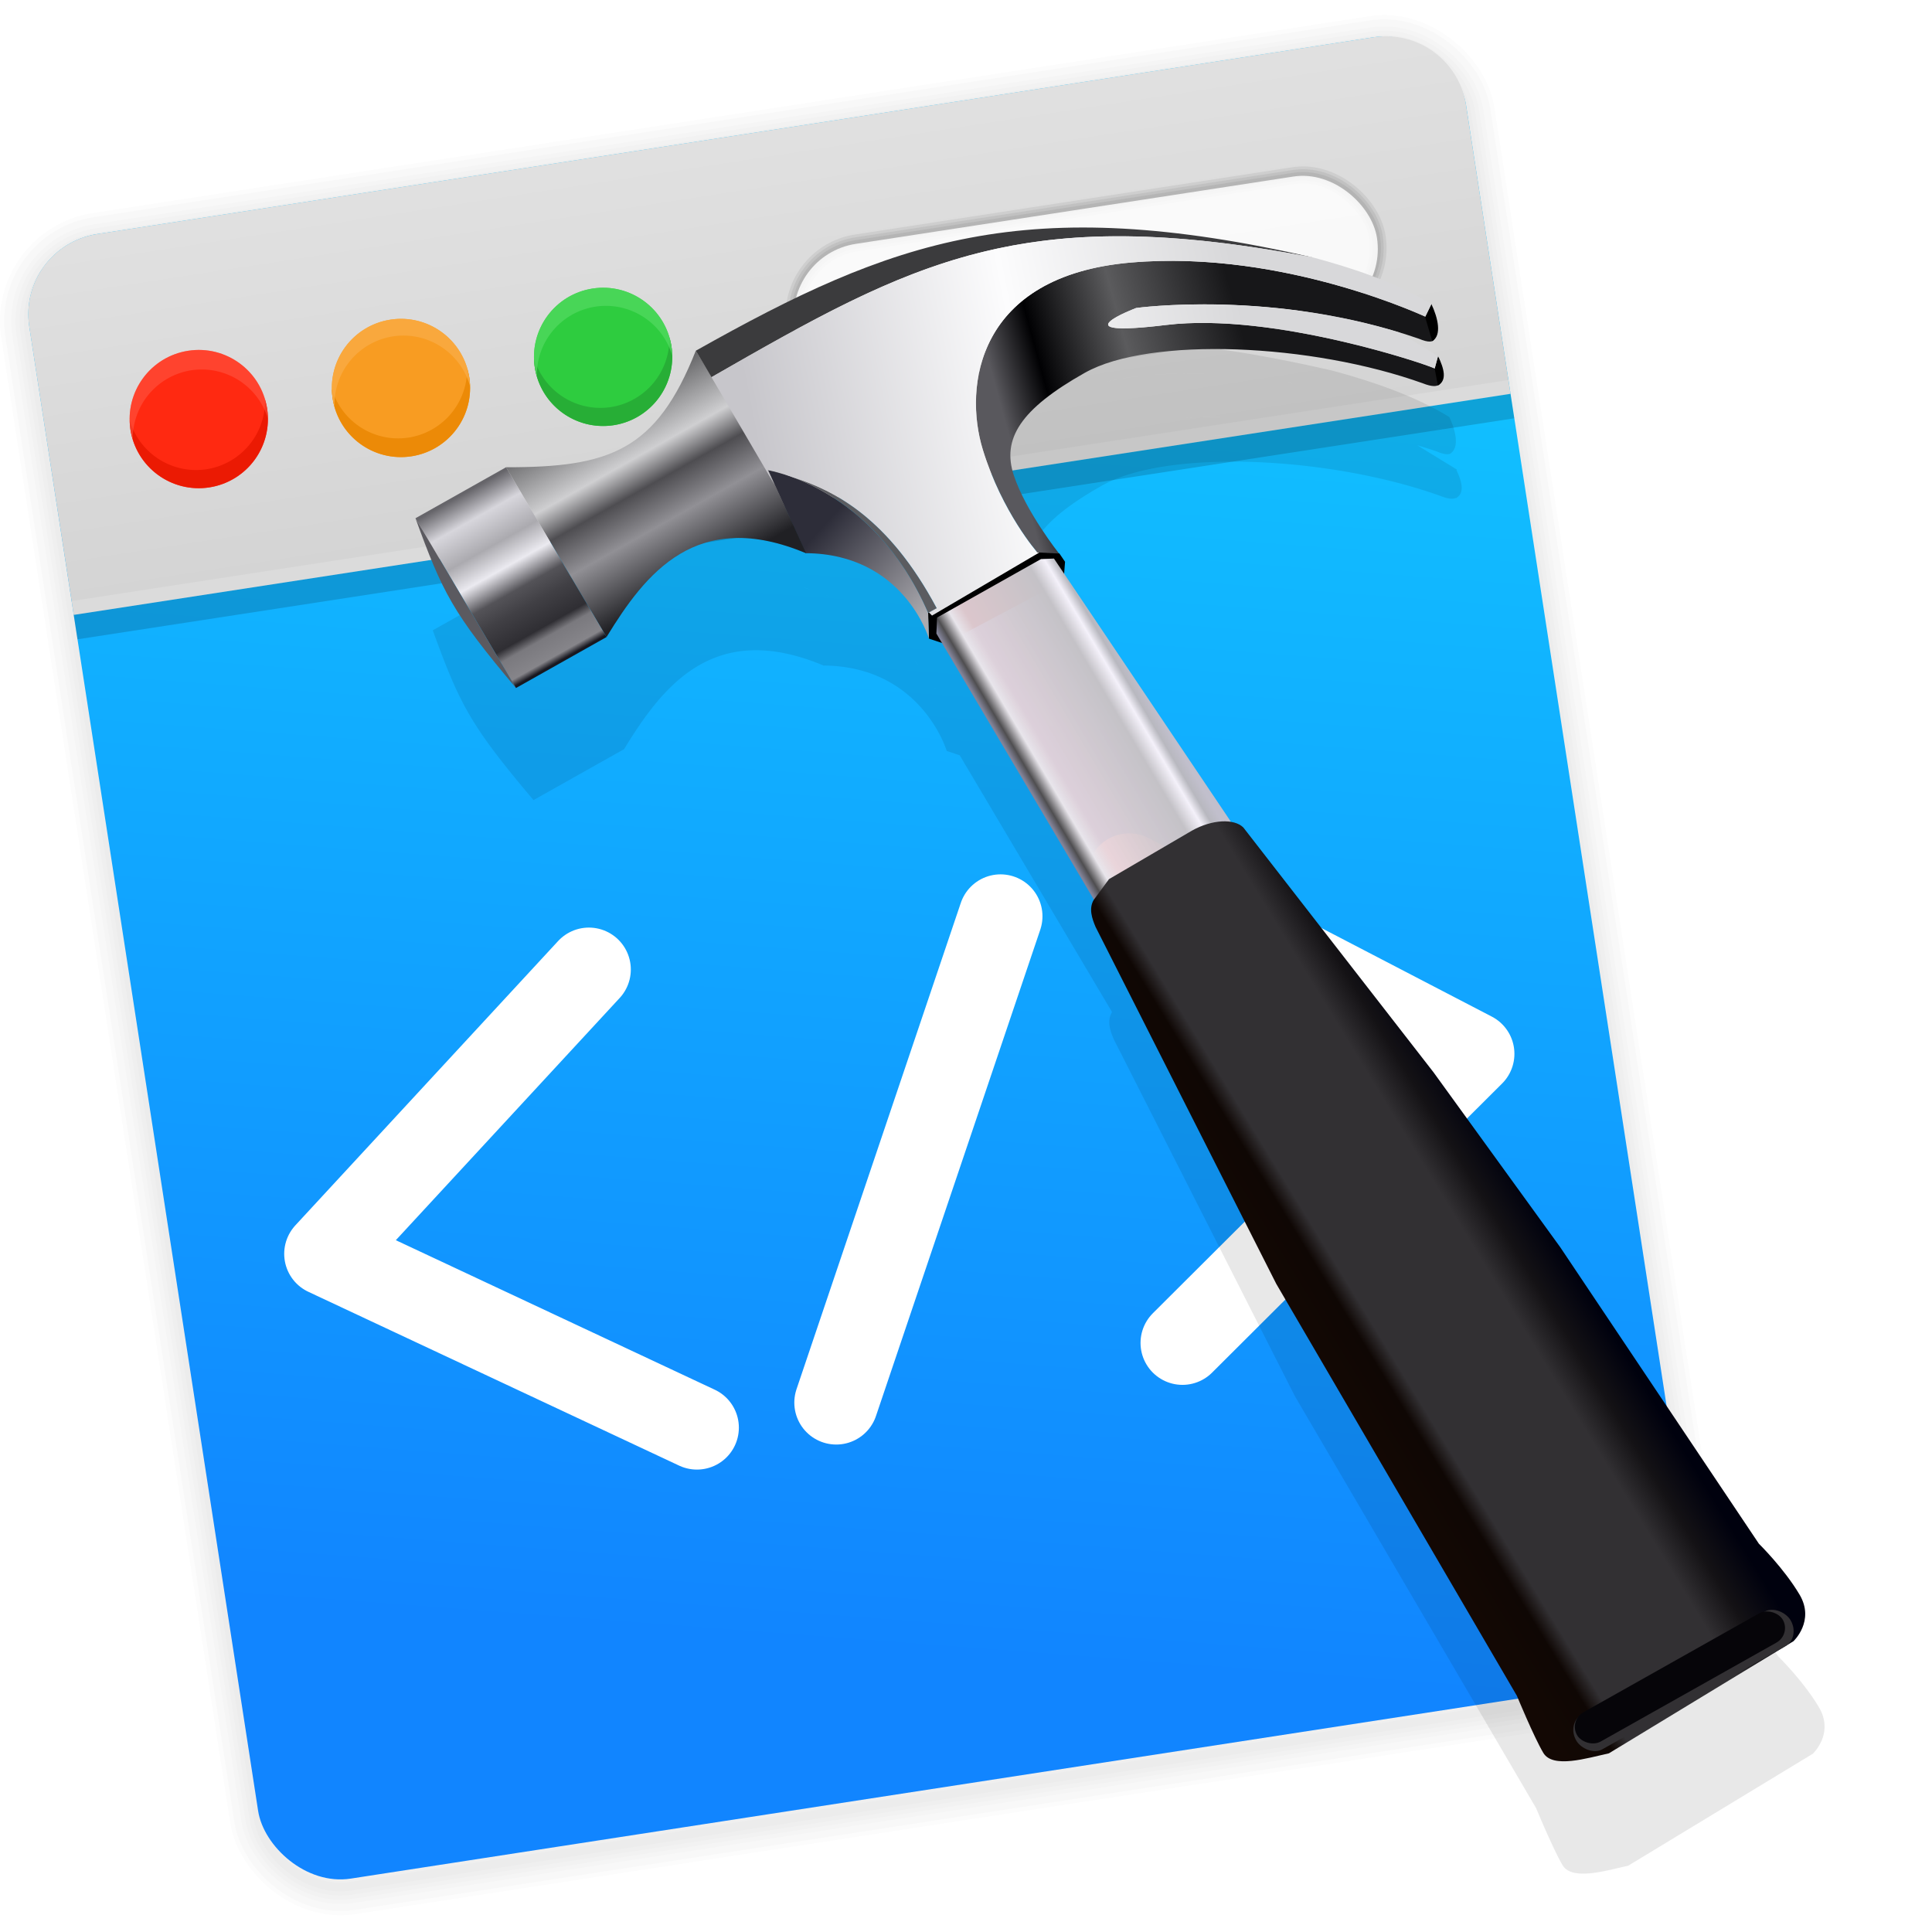 <svg xmlns="http://www.w3.org/2000/svg" xmlns:xlink="http://www.w3.org/1999/xlink" width="128" height="128" viewBox="0 0 33.867 33.867"><defs><linearGradient id="g"><stop offset="0" stop-color="#1185ff"/><stop offset="1" stop-color="#11bfff"/></linearGradient><linearGradient id="b"><stop offset="0" stop-color="#d3d3d3"/><stop offset="1" stop-color="#e0e0e0"/></linearGradient><linearGradient id="a"><stop offset="0" stop-color="#0068e0"/><stop offset="1" stop-color="#00acf4"/></linearGradient><linearGradient xlink:href="#b" id="j" x1="-23.371" y1="265.059" x2="-23.368" y2="258.264" gradientUnits="userSpaceOnUse" gradientTransform="rotate(-8.765 62.878 -6.925) scale(.987)"/><filter id="c" width="100%" height="100%" x="0%" y="0%"><feColorMatrix in="SourceGraphic" values="0 0 0 0 1 0 0 0 0 1 0 0 0 0 1 0 0 0 1 0"/></filter><clipPath id="d"><path d="M0 0h384v384H0z"/></clipPath><clipPath id="e"><path d="M0 0h384v384H0z"/></clipPath><linearGradient y2="71.02" x2="84.091" y1="117.042" x1="122.341" gradientUnits="userSpaceOnUse" id="h" xlink:href="#f" gradientTransform="matrix(.265 0 0 .265 -73.214 269.229)"/><linearGradient id="f"><stop offset="0" stop-color="#d5dada"/><stop offset="1" stop-color="#f1f1f1"/></linearGradient><filter id="k" height="1.113" width="1.128" x="-.064" y="-.056" color-interpolation-filters="sRGB"><feGaussianBlur stdDeviation="2.175"/></filter><linearGradient id="l" gradientUnits="userSpaceOnUse" x1="372.069" x2="387.12" y1="947.001" y2="947.001"><stop offset="0" stop-color="#828398"/><stop offset=".05" stop-color="#4f4e50"/><stop offset=".14" stop-color="#e8e5eb"/><stop offset=".232" stop-color="#e9d3d9" stop-opacity=".941"/><stop offset=".762" stop-color="#c4c2c7"/><stop offset=".87" stop-color="#f4f1fa"/><stop offset=".934" stop-color="#b8b8bf"/><stop offset="1" stop-color="#c1bfcc"/></linearGradient><linearGradient id="m" gradientUnits="userSpaceOnUse" x1="368.214" x2="394.83" y1="1018.955" y2="1018.588"><stop offset="0" stop-color="#130804"/><stop offset=".17" stop-color="#0f0704"/><stop offset=".238" stop-color="#323033"/><stop offset=".718" stop-color="#323033"/><stop offset=".848" stop-color="#141215"/><stop offset="1" stop-color="#00010e"/></linearGradient><linearGradient id="n" gradientUnits="userSpaceOnUse" x1="367.847" x2="372.252" y1="904.783" y2="917.999"><stop offset="0" stop-color="#2d2d39"/><stop offset="1" stop-color="#acabb0"/></linearGradient><linearGradient id="o" gradientUnits="userSpaceOnUse" x1="389.507" x2="414.058" y1="902.213" y2="908.792"><stop offset="0" stop-color="#59585d"/><stop offset=".193" stop-color="#010103"/><stop offset=".543" stop-color="#5b5b5d"/><stop offset="1" stop-color="#171719"/></linearGradient><linearGradient id="p" gradientUnits="userSpaceOnUse" x1="-353.818" x2="-353.818" y1="903.401" y2="883.111"><stop offset="0" stop-color="#202024"/><stop offset=".337" stop-color="#919095"/><stop offset=".539" stop-color="#4e4d51"/><stop offset=".695" stop-color="#cfcfd1"/><stop offset="1" stop-color="#69696b"/></linearGradient><linearGradient id="q" gradientUnits="userSpaceOnUse" x1="338.845" x2="338.845" y1="903.66" y2="883.857"><stop offset="0" stop-color="#181820"/><stop offset=".035" stop-color="#86858a"/><stop offset=".141" stop-color="#7a797e"/><stop offset=".196" stop-color="#2f2e33"/><stop offset=".333" stop-color="#414045"/><stop offset=".431" stop-color="#545358"/><stop offset=".561" stop-color="#ebeaf0"/><stop offset=".692" stop-color="#abaaaf"/><stop offset=".86" stop-color="#d7d6dc"/><stop offset="1" stop-color="#66656a"/></linearGradient><linearGradient id="r" gradientUnits="userSpaceOnUse" x1="367.847" x2="415.572" y1="-67.365" y2="-50.845"><stop offset="0" stop-color="#c7c6cb"/><stop offset=".543" stop-color="#fcfcfd"/><stop offset="1" stop-color="#d8d8da"/></linearGradient><filter id="s" height="1.273" width="1.04" x="-.02" y="-.136" color-interpolation-filters="sRGB"><feGaussianBlur stdDeviation=".198"/></filter><linearGradient xlink:href="#g" id="i" x1="-30.145" y1="290.811" x2="-25.075" y2="269.002" gradientUnits="userSpaceOnUse"/></defs><g transform="translate(0 -263.133)"><g transform="rotate(-8.765 81.188 -141.781) scale(.987)" opacity=".389" fill="none" stroke="#000" stroke-linecap="round" stroke-linejoin="round" stroke-opacity=".039"><rect width="25.83" height="29.567" x="-61.945" y="253.765" rx="1.442" ry="1.442" stroke-width=".15" paint-order="fill markers stroke"/><rect ry="1.442" rx="1.442" y="253.765" x="-61.945" height="29.567" width="25.83" stroke-width=".3" paint-order="fill markers stroke"/><rect width="25.83" height="29.567" x="-61.945" y="253.765" rx="1.442" ry="1.442" stroke-width=".45" paint-order="fill markers stroke"/><rect ry="1.442" rx="1.442" y="253.765" x="-61.945" height="29.567" width="25.83" stroke-width=".6" paint-order="fill markers stroke"/><rect width="25.83" height="29.567" x="-61.945" y="253.765" rx="1.442" ry="1.442" stroke-width=".85" paint-order="fill markers stroke"/><rect ry="1.442" rx="1.442" y="253.765" x="-61.945" height="29.567" width="25.83" paint-order="fill markers stroke"/></g><rect width="25.483" height="29.169" x="-40.457" y="264.375" rx="1.423" ry="1.423" transform="rotate(-8.764)" fill="url(#i)" stroke-width=".363" stroke-linecap="round" stroke-linejoin="round" stroke-opacity=".148" paint-order="fill markers stroke"/><path d="M17.539 279.195l-2.88 8.525" fill="none" stroke="#fff" stroke-width="1.47" stroke-linecap="round" stroke-linejoin="round"/><path d="M1.703 267.235l22.373-3.449a1.42 1.42 0 0 1 1.623 1.19l.78 5.06-25.186 3.876-.78-5.053a1.42 1.42 0 0 1 1.19-1.623z" fill="url(#j)" stroke-width=".363" stroke-linecap="round" stroke-linejoin="round" stroke-opacity=".148" paint-order="fill markers stroke"/><g transform="scale(.907) rotate(-8.745 220.047 3.016)" stroke-linecap="round" stroke-linejoin="round"><circle r="1.336" cy="261.91" cx="-38.526" fill="#ff2911" stroke-width=".9" paint-order="fill markers stroke"/><circle cx="-34.572" cy="261.91" r="1.336" fill="#f89c22" stroke-width=".9" paint-order="fill markers stroke"/><circle r="1.336" cy="261.91" cx="-30.619" fill="#2ecc3f" stroke-width=".9" paint-order="fill markers stroke"/><path d="M-39.848 261.732a1.336 1.336 0 0 0-.014.178 1.336 1.336 0 0 0 1.336 1.336 1.336 1.336 0 0 0 1.337-1.336 1.336 1.336 0 0 0-.014-.177 1.336 1.336 0 0 1-1.323 1.158 1.336 1.336 0 0 1-1.322-1.159z" fill="#e61700" fill-opacity=".803" stroke-width="3.402" paint-order="fill markers stroke"/><path d="M-38.526 260.574a1.336 1.336 0 0 0-1.336 1.336 1.336 1.336 0 0 0 .016.192 1.336 1.336 0 0 1 1.32-1.146 1.336 1.336 0 0 1 1.321 1.144 1.336 1.336 0 0 0 .016-.19 1.336 1.336 0 0 0-1.337-1.336z" fill="#ff6b5b" fill-opacity=".398" stroke-width="3.402" paint-order="fill markers stroke"/><path d="M-33.25 261.726a1.336 1.336 0 0 1-1.322 1.154 1.336 1.336 0 0 1-1.322-1.153 1.336 1.336 0 0 0-.014.183 1.336 1.336 0 0 0 1.336 1.336 1.336 1.336 0 0 0 1.336-1.336 1.336 1.336 0 0 0-.015-.184z" fill="#ec8a07" stroke-width="3.402" paint-order="fill markers stroke"/><path d="M-34.572 260.574a1.336 1.336 0 0 0-1.336 1.336 1.336 1.336 0 0 0 .011.161 1.336 1.336 0 0 1 1.325-1.17 1.336 1.336 0 0 1 1.324 1.174 1.336 1.336 0 0 0 .012-.165 1.336 1.336 0 0 0-1.336-1.336z" fill="#f9aa42" fill-opacity=".851" stroke-width="3.402" paint-order="fill markers stroke"/><path d="M-29.296 261.732a1.336 1.336 0 0 1-1.323 1.16 1.336 1.336 0 0 1-1.323-1.16 1.336 1.336 0 0 0-.013.178 1.336 1.336 0 0 0 1.336 1.336 1.336 1.336 0 0 0 1.336-1.336 1.336 1.336 0 0 0-.013-.178z" fill="#27ae36" stroke-width="3.402" paint-order="fill markers stroke"/><path d="M-30.619 260.574a1.336 1.336 0 0 0-1.336 1.336 1.336 1.336 0 0 0 .013.177 1.336 1.336 0 0 1 1.323-1.159 1.336 1.336 0 0 1 1.323 1.158 1.336 1.336 0 0 0 .013-.176 1.336 1.336 0 0 0-1.336-1.336z" fill="#50d85f" fill-opacity=".775" stroke-width="3.402" paint-order="fill markers stroke"/></g><g transform="matrix(.975 -.15 .15 .975 1.79 9.5)" fill="none" fill-opacity=".851" stroke="#000" stroke-linecap="round" stroke-linejoin="round" stroke-opacity=".064"><rect width="10.47" height="2.603" x="-27.81" y="260.425" rx="1.301" ry="1.301" stroke-width=".1" paint-order="fill markers stroke"/><rect ry="1.301" rx="1.301" y="260.425" x="-27.81" height="2.603" width="10.47" stroke-width=".2" paint-order="fill markers stroke"/><rect width="10.47" height="2.603" x="-27.81" y="260.425" rx="1.301" ry="1.301" stroke-width=".3" paint-order="fill markers stroke"/></g><rect width="10.329" height="2.568" x="-27.112" y="266.58" rx="1.284" ry="1.284" transform="rotate(-8.745)" fill="#fff" fill-opacity=".851" stroke-width=".942" stroke-linecap="round" stroke-linejoin="round" paint-order="fill markers stroke"/><path d="M23.906 268.257a1.281 1.281 0 0 1-.841.509l-7.67 1.18a1.286 1.286 0 0 1-.956-.233c.392.008.816.048 1.25-.02l6.964-1.08c.463-.072.876-.236 1.253-.356z" fill="#ccc" fill-opacity=".851" stroke-width=".942" stroke-linecap="round" stroke-linejoin="round" paint-order="fill markers stroke"/><rect width="25.483" height=".434" x="-40.369" y="270.923" rx="0" ry="0" transform="rotate(-8.745)" fill-opacity=".155" stroke-width=".296" stroke-linecap="round" stroke-linejoin="round" stroke-opacity=".064" paint-order="fill markers stroke"/><rect ry="0" rx="0" y="270.678" x="-40.369" height=".246" width="25.483" transform="rotate(-8.745)" fill="#fff" fill-opacity=".155" stroke-width=".296" stroke-linecap="round" stroke-linejoin="round" stroke-opacity=".064" paint-order="fill markers stroke"/><path d="M10.323 280.128l-4.606 4.984 6.5 3.047M19.792 278.476l6.02 3.13-5.084 5.068" fill="none" stroke="#fff" stroke-width="1.47" stroke-linecap="round" stroke-linejoin="round"/><path d="M53.506 964.147c-8.582.005-14.725 2.818-22.666 7.403-2.317 6.034-5.058 7.023-11.13 7.01l-5.31 3.066c1.584 4.457 2.177 5.694 5.907 10.228l5.31-3.066c2.282-3.837 5.284-7.812 11.715-5.031l-.004-.01c5.714.059 7.194 5.11 7.203 5.14v.006h.002l.002.002c.006.002.516.175.76.26l8.93 15.467-.008.012c-.305.527-.095 1.133.11 1.629l10.62 21.502 14.141 24.814s.994 2.467 1.55 3.432c.558.965 2.567.322 3.852.033l10.819-6.742s1.275-1.216.36-2.803c-.917-1.587-2.392-3.07-2.392-3.07l-11.671-17.864-7.446-10.539-11.174-14.75c-.178-.178-.444-.286-.757-.334l.03-.01-9.796-14.941.053-.719-.336-.506-.026-.004c-.025-.033-1.946-2.523-2.648-4.697-.707-2.188.36-3.979 4.162-6.174 3.802-2.195 13.325-1.758 19.85.656.409.166.693.19.86.106l.003.021c.533-.307.368-.969.043-1.69l.01-.046-.04-.023-.005-.016-.002.008-2.262-1.426c.378.119.755.236 1.135.371.399.172.642.2.785.135l.004.01c.008-.005.012-.013.02-.018a.228.228 0 0 0 .058-.052c.45-.388.242-1.345-.123-2.139l.002-.004-.004-.002-.006-.016-.004.01c-2.127-1.362-4.9-2.257-6.875-2.8-5.306-1.256-9.71-1.833-13.611-1.83zm2.508.53c.17.002.355.015.527.02-.311-.008-.62-.013-.924-.013.135 0 .26-.009.397-.008zm-1.762.037c-.27.01-.541.015-.805.03.263-.015.536-.02.805-.03zm3.71.039zm-6.003.119c-.185.02-.375.032-.557.055.182-.023.373-.036.557-.055zm8.49.08c.348.036.693.07 1.051.113-.358-.043-.703-.077-1.05-.113zm2.737.348c.352.052.694.097 1.056.156-.363-.06-.704-.104-1.056-.156zm-15.647.35c-.194.049-.384.108-.576.161.192-.053.382-.112.576-.162zm11.885.515c.076.002.15.009.226.012-.45-.015-.905-.017-1.363-.01.38-.006.761-.012 1.137-.002zm-1.508.002h.129c-.55.013-1.103.04-1.658.088-1.7.147-3.109.501-4.268 1.006 1.16-.505 2.568-.86 4.268-1.006a26.496 26.496 0 0 1 1.529-.088zm-12.236.021c-.213.069-.422.145-.633.217.21-.072.42-.148.633-.217zm14.357.006zm1.604.114zm1.486.176zm1.367.218c.351.064.683.134 1.022.205-.337-.07-.673-.142-1.022-.205zm-20.582.114zm22.512.302zm-24.31.44c-.236.103-.47.206-.706.314.235-.108.47-.211.705-.314zm26.788.217zm-28.685.666c-.183.09-.365.176-.549.27.183-.094.366-.18.549-.27zm30.758.013zm-11.291.334c.323-.008.724.003 1.09.004-.452 0-.912-.005-1.3.006.079-.002.129-.008.21-.01zm-9.932.006c-.135.124-.28.242-.402.371.122-.13.267-.247.402-.37zm11.73 0c.462.01.967.04 1.477.069-.505-.029-1.018-.059-1.477-.069zm-2.433.024c-.383.015-.767.031-1.063.052.308-.022.658-.035 1.063-.052zm4.816.097zm8.672.137c.485.2.887.375 1.102.475l-.004.008c-.157-.075-.427-.207-1.098-.483zm-33.572.025zm17.236.123zm11.535.21zm1.428.285zm-13.975.076c-.028.024-.057.049-.078.072.021-.024.05-.048.078-.072zm-.115.123zm5.77.004c.034 0 .07.003.103.004-.36-.007-.715 0-1.066.011.318-.01.637-.02.963-.015zm.166.006zm-1.395.013h.035a15.795 15.795 0 0 0-.035 0zm2.809.057zm-7.377.055c.016.04.05.076.125.105-.075-.029-.109-.065-.125-.105zm15.596.025zm-6.438.121zm-7.488.008c-.107.007-.218.016-.313.02.095-.004.206-.013.313-.02zm9.928.385zm2.398.523zm2.26.602zm1.955.613c.125.043.26.087.361.123-.102-.036-.237-.08-.361-.123zm.896.328l.04.016v.002l-.04-.018zm-38.064 6.38c.04.013.087.034.129.048.096.034.195.07.3.11-.07-.023-.145-.051-.214-.073-.066-.023-.154-.065-.215-.086zm1.32.48c.12.047.243.105.365.158-.121-.053-.246-.11-.365-.158zm1.223.568zm1.908 1.258c.052.042.104.087.156.13-.052-.043-.104-.088-.156-.13zm2.164 2.195c.06.074.117.145.176.221l-.176-.22zm1.125 1.559c.064.099.127.204.191.307-.064-.103-.127-.208-.19-.307z" opacity=".3" fill-rule="evenodd" filter="url(#k)" transform="matrix(.299 0 0 .291 3.28 -11.471)"/><g transform="matrix(.151 -.085 .087 .147 -119.805 170.589)"><path d="M372.138 921.51c-.092-.115-1.102-1.263-1.102-1.263l1.24-2.34 12.823-.011 1.687 1.298.065 1.038-1.103 1.622z" fill-rule="evenodd"/><path d="M371.948 920.173l.885-1.395h12.062l1.157.606 1.844 32.453-3.574-1.114-9.878.115-2.496 1.112z" fill="url(#l)"/><g fill-rule="evenodd"><path d="M367.755 1044.423l.276-48.963 2.66-41.027c.121-.911.33-1.993 1.234-2.515l2.4-1.087 9.72-.16c2.36 0 4.3 1.042 4.636 2.295l3.946 31.48 2.02 22.027 2.018 36.528s.918 3.466.918 6.608c0 3.142-2.937 3.854-2.937 3.854l-21.843.735c-2.157-.673-5.69-1.44-5.69-3.35 0-1.91.642-6.425.642-6.425z" fill="url(#m)"/><path d="M371.04 920.256s2.183-8.85-6.319-13.847l.974-9.345s8.355 6.765 6.603 20.848z" fill="url(#n)"/><path d="M373.289 917.916c.563-12.768-4.467-17.713-7.594-20.852 0 0 8.355 6.765 6.603 20.848z" fill="#5b5c60"/><path d="M386.753 919.192s-.734-5.415.092-9.27c.826-3.854 3.947-5.598 11.472-5.598 7.526 0 21.293 8.81 28.91 17.988 1.097 1.407 1.87 1.158 1.928-.55.045-.227-11.122-13.318-21.293-17.622-10.248-4.336-1.743-3.028-1.743-3.028s13.032 5.231 23.036 16.979c1.322 1.776 1.735.664 2.019-1.193 0 0-8.994-13.492-23.128-20.1-14.134-6.608-21.017 2.662-22.578 9.27-1.56 6.608-.55 11.93-.55 11.93z" fill="url(#o)"/><path d="M430.819 916.468l-.617 2.515c1.13-.017 1.693-1.769 1.833-3.359zM428.993 921.562l-.592 1.68c1.098 0 1.408-1.209 1.533-2.629z"/></g><path transform="scale(-1 1)" d="M-365.577 882.758c8.614 6.975 13.528 6.098 22.532.872v20.248c-6.678-3.74-14.541-7.07-21.706 2.57l-.957-9.195z" fill="url(#p)"/><path d="M332.532 883.63h10.513v20.248h-10.513z" fill="url(#q)"/><path d="M365.577 882.762c22.867 0 36.87 2.302 58.638 22.823-22.53-19.794-35.197-19.86-58.635-19.666z" fill="#3b3b3d" fill-rule="evenodd"/><path transform="translate(0 956.362)" d="M373.904-70.467c-2.633-.022-5.394 0-8.324.024l-.057 12.789.172-1.645s.13.105.352.315l.004.004c.222.21.536.523.908.943l.014.016c.048.054.103.124.152.181.115.133.23.271.354.422l.025.03c2.934 3.265 6.248 8.442 5.785 18.943l-.902-.006.11.435 12.544-.238.004-.027-.127-.082s-1.01-5.324.551-11.932c1.56-6.608 8.444-15.878 22.578-9.27 12.775 5.973 21.278 17.471 22.809 19.645l1.164-.807c-1.99-3.845-5.338-7.551-7.805-10.05-19.714-17.32-31.876-19.537-50.31-19.69zm30.065 15.031c-1.591-.002-2.51.503 3.894 3.213 9.765 4.132 20.339 16.245 21.137 17.416l.924-.931-2.14-4.065C418-50.465 406.118-55.25 406.118-55.25s-1.196-.184-2.15-.186zm-32.465 5.795zm.467 1.85zm.345 2.045zm.188 2.19zm.012 2.353zm59.515.492l-.002.01.006-.004zm-2.101 4.988c-.004.046-.013.084-.018.13l.055-.061z" fill="url(#r)"/><path d="M332.532 883.63c-1.469 7.975-1.65 10.319 0 20.248z" fill="#5b5a60"/><rect y="1049.242" x="370.967" width="23.862" transform="matrix(1.042 0 0 1.188 -15.93 -197.136)" rx="1.744" height="3.488" fill="#323033" filter="url(#s)"/><rect y="1049.242" x="370.967" width="23.862" rx="1.744" height="3.488" fill="#060509"/></g></g></svg>